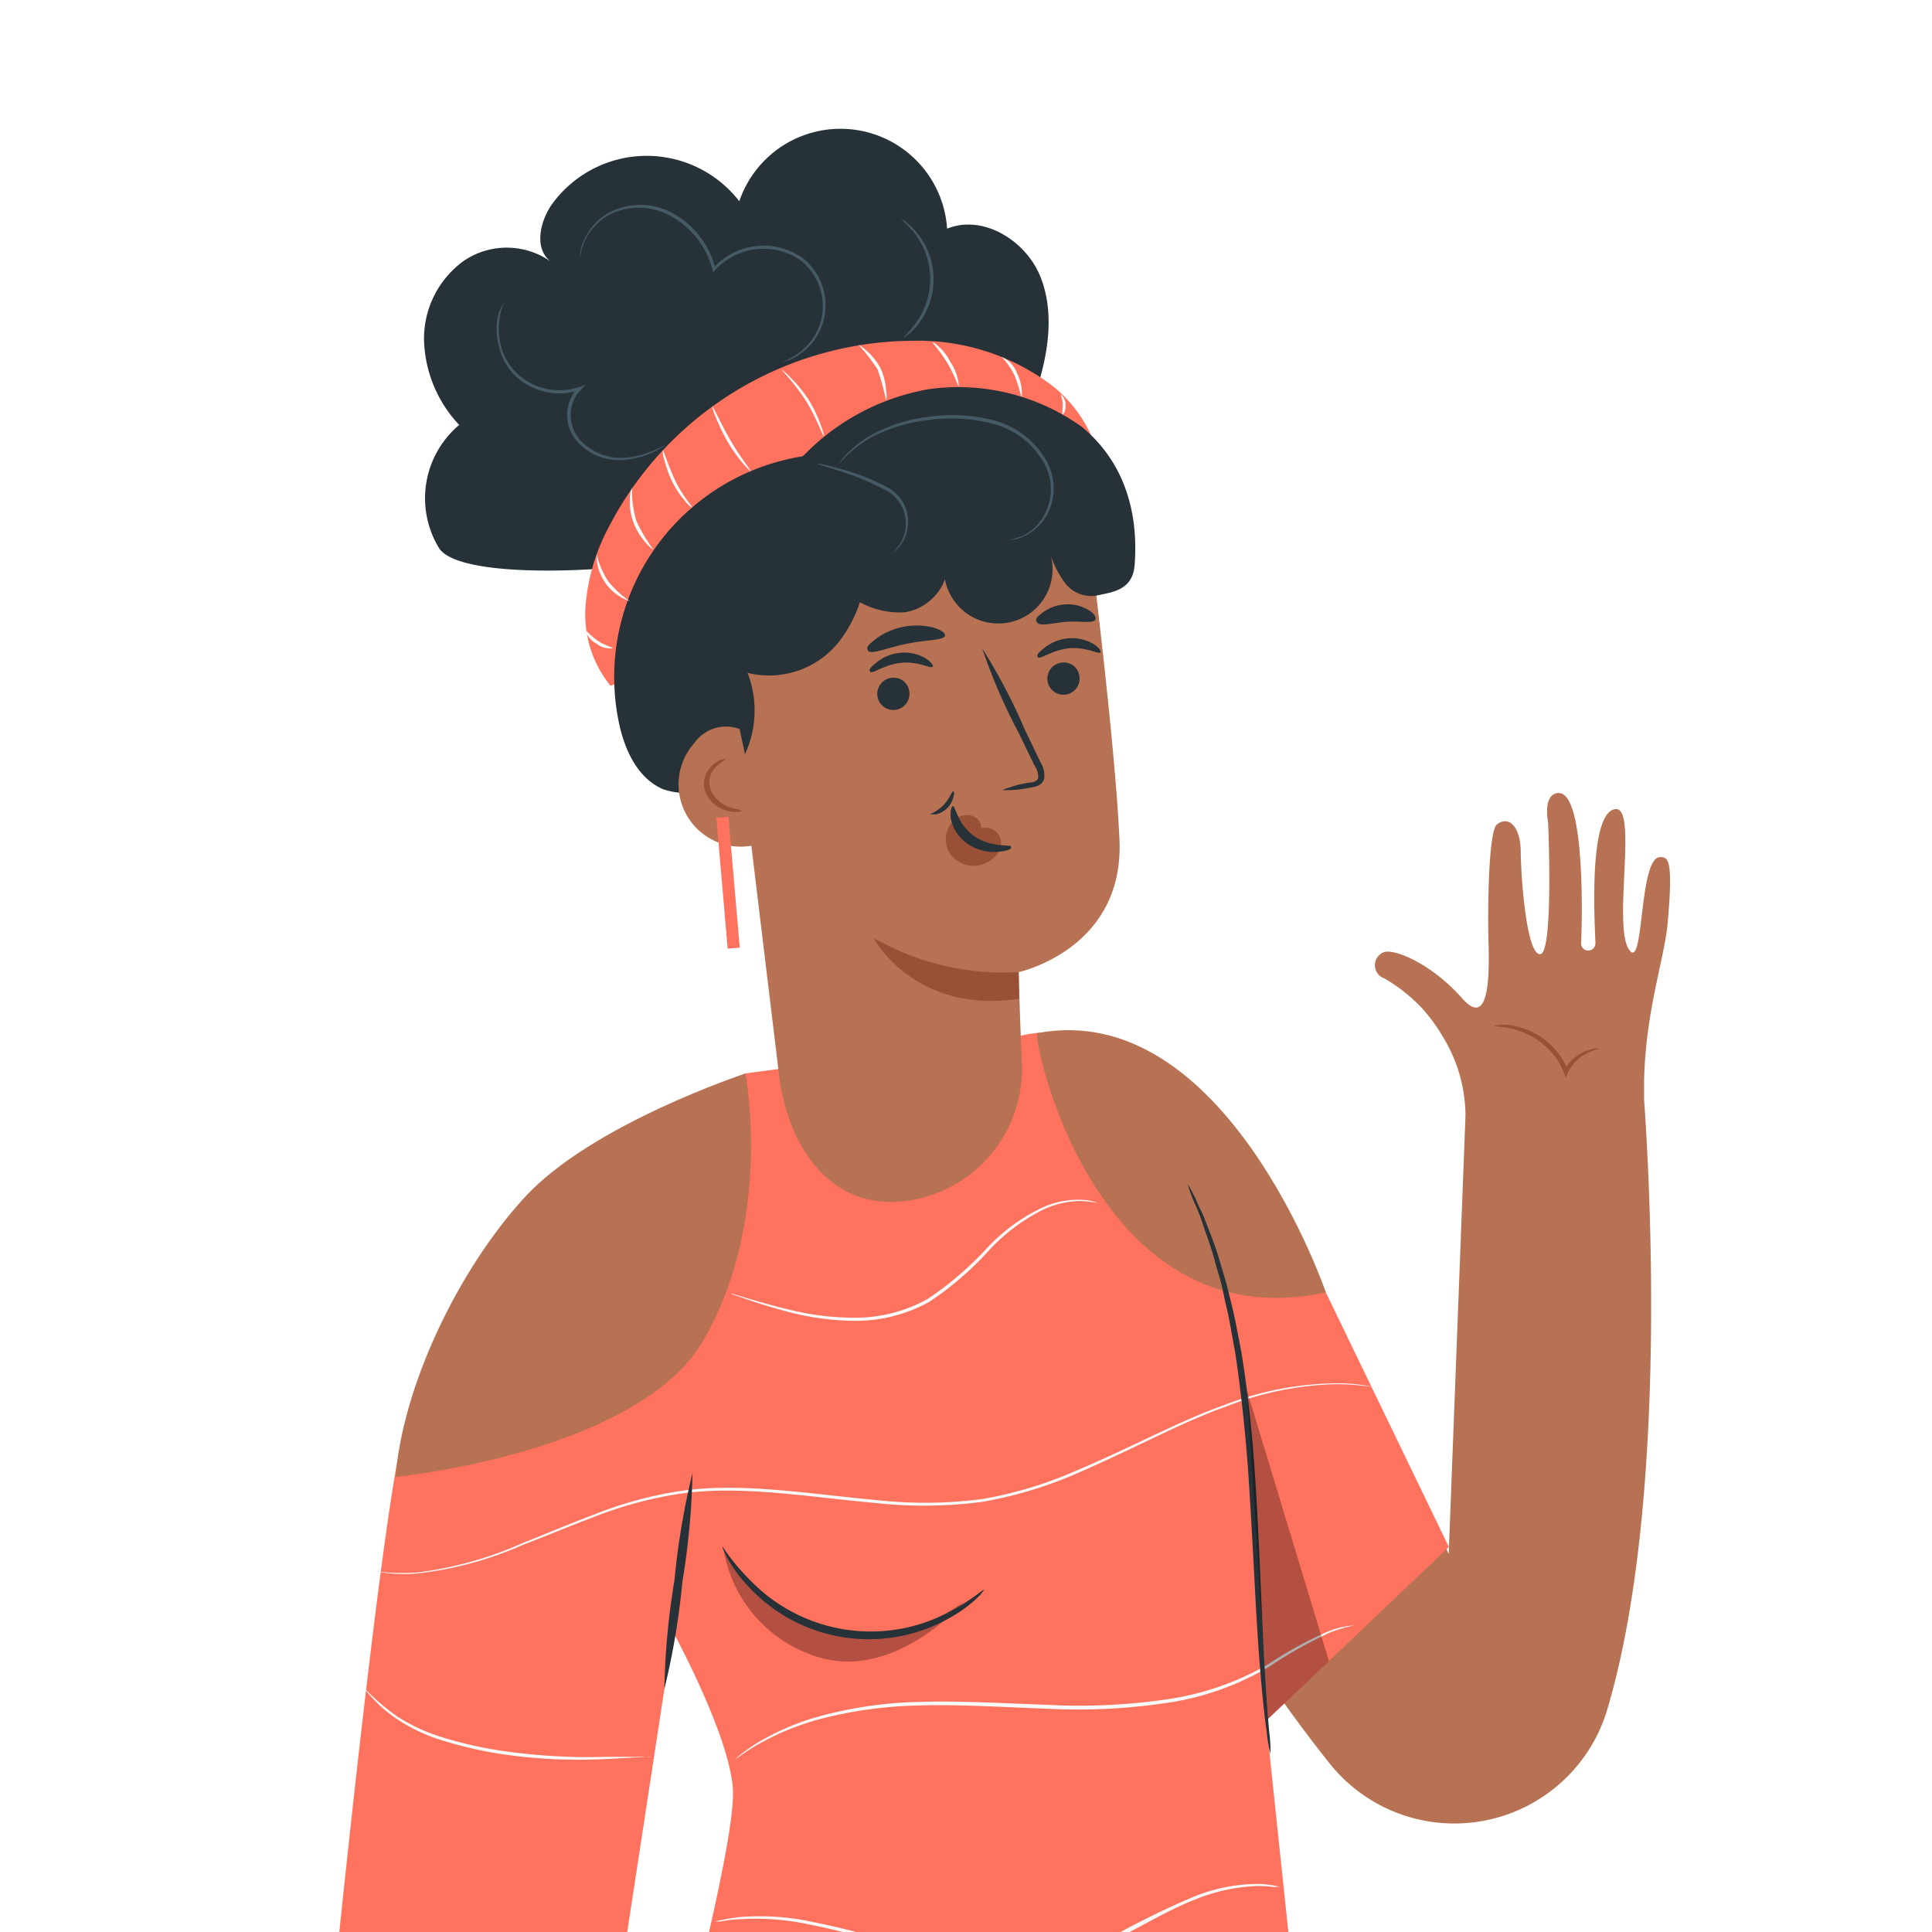 <svg id="Component_Character_Female_F" data-name="Component/Character/Female/F" xmlns="http://www.w3.org/2000/svg" xmlns:xlink="http://www.w3.org/1999/xlink" width="180" height="180" viewBox="0 0 180 180">
  <defs>
    <clipPath id="clip-path">
      <rect id="Rectangle_9930" data-name="Rectangle 9930" width="180" height="180" transform="translate(18475 -18754)" fill="#fff" stroke="#707070" stroke-width="1"/>
    </clipPath>
  </defs>
  <g id="Component_Character_Female_F-2" data-name="Component/Character/Female/F" transform="translate(-18475 18754)" clip-path="url(#clip-path)">
    <g id="Group_25045" data-name="Group 25045" transform="translate(-192 30.717)">
      <path id="Path_105786" data-name="Path 105786" d="M4.527,80.508l3.906-50.48A14.259,14.259,0,0,0,6.3,22.667a15.765,15.765,0,0,0-2.043-2.753A15.939,15.939,0,0,0,.9,17.276,1.3,1.3,0,0,1,.9,14.8c1.145-.232,4.463,1.2,7.245,4.347s2.478-3.391,2.42-5.8,0-9.825.8-10.419c1.058-.855,2.2.145,2.217,2.536s.536,9.607,1.811,9.549.739-12.288.739-12.288S15.591.119,17.054,0c2.637-.232,2.217,12.781,2.145,14.013a.668.668,0,1,0,1.333-.072c0-.927-.782-12.2,1.884-12.448,2.058-.188-.246,10.709,1.217,13.042s.9-8.463,2.9-8.564c.739,0,1.29,0,.725,6.217-.319,3.333-2.072,8.231-2.188,14.679V28.55c.565,7.97,1.994,57.1,1.994,57.1l-.205,3.869Z" transform="matrix(-0.995, -0.105, 0.105, -0.995, 18719.492, -18526.564)" fill="#b77153"/>
      <g id="character-1--inject-780" transform="translate(18698.355 -18772.717)">
        <path id="Path_36038" data-name="Path 36038" d="M124.622,234.331l8.187,17.389,1.565-40.864a14.259,14.259,0,0,0-2.13-7.361,15.766,15.766,0,0,0-2.043-2.753,15.938,15.938,0,0,0-3.362-2.637,1.3,1.3,0,0,1,0-2.478c1.145-.232,4.463,1.2,7.245,4.347s2.478-3.391,2.42-5.8,0-9.825.8-10.419c1.058-.855,2.2.145,2.217,2.536s.536,9.607,1.811,9.549.739-12.288.739-12.288-.536-2.608.927-2.724c2.637-.232,2.217,12.781,2.145,14.013a.668.668,0,1,0,1.333-.072c0-.927-.782-12.2,1.884-12.448,2.058-.188-.246,10.709,1.217,13.042s.9-8.463,2.9-8.564c.739,0,1.29,0,.725,6.217-.319,3.333-2.072,8.231-2.188,14.679v1.681c.565,7.97,2.2,38.1-3.478,56.992a14.867,14.867,0,0,1-25.822,4.869,139.11,139.11,0,0,1-16.519-26.4Z" transform="translate(-29.192 -118.941)" fill="#b77153"/>
        <path id="Path_36039" data-name="Path 36039" d="M136.951,197.967a5.579,5.579,0,0,0-1.014.362,3.782,3.782,0,0,0-1.884,1.855l-.2.464-.188-.493a6.2,6.2,0,0,0-1.145-1.855,7.057,7.057,0,0,0-3.565-2.174c-1.072-.275-1.768-.2-1.782-.29a3.637,3.637,0,0,1,1.84,0,6.782,6.782,0,0,1,3.855,2.2,6.347,6.347,0,0,1,1.2,2.014h-.406a3.8,3.8,0,0,1,2.174-1.913C136.531,197.865,136.966,197.923,136.951,197.967Z" transform="translate(-19.322 -112.254)" fill="#995037"/>
        <path id="Path_36040" data-name="Path 36040" d="M78.633,287.87,84.1,252.078s5.42,9.955,5.579,14.853-4.956,24.185-4.956,24.185c18.925,8.434,39.632,8.332,57.63-2.232l-2.9-27.532-1.1-19.128.9-24.91a19.635,19.635,0,0,0-20-21.113,13.332,13.332,0,0,0-3.449.507l-25.011,3.347s-26.083,13.81-31.735,33.126c-2.014,6.985-6.312,49.357-6.312,49.357a35.2,35.2,0,0,1,12.311,0A38.549,38.549,0,0,1,78.633,287.87Z" transform="translate(-52.744 -112.039)" fill="#ff725e"/>
        <path id="Path_36041" data-name="Path 36041" d="M116.781,210.37,130.04,237.8l-17.447,16.592-1.2-26.953,1.493-16.751Z" transform="translate(-26.408 -105.674)" fill="#ff725e"/>
        <path id="Path_36042" data-name="Path 36042" d="M56.54,236.449s22.577-2.232,28.663-12.708c6.579-11.317,3.927-24.881,3.927-24.881s-14.36,4.724-20.62,11.593S57.134,228.2,56.54,236.536" transform="translate(-51.04 -110.843)" fill="#b77153"/>
        <path id="Path_36043" data-name="Path 36043" d="M97.822,196.344c-.58.1,5.231,28.851,26.866,24.156C124.688,220.5,115.327,193.069,97.822,196.344Z" transform="translate(-32.518 -112.095)" fill="#b77153"/>
        <path id="Path_36044" data-name="Path 36044" d="M148.1,219.1l-.971-.1a19.9,19.9,0,0,0-2.8-.13,30.213,30.213,0,0,0-9.984,2.116c-4.1,1.449-8.694,4-13.926,6.245a38.529,38.529,0,0,1-8.694,2.594,41.574,41.574,0,0,1-9.694.13c-6.593-.594-12.9-1.724-18.592-.869a37.168,37.168,0,0,0-7.839,2.13c-2.391.9-4.579,1.826-6.608,2.594a33.431,33.431,0,0,1-9.883,2.681,13.491,13.491,0,0,1-3.768-.174l.971.087a20.285,20.285,0,0,0,2.782,0,34.445,34.445,0,0,0,9.854-2.753c2.029-.8,4.217-1.739,6.608-2.637a36.228,36.228,0,0,1,7.883-2.174c5.8-.884,12.085.246,18.664.84a40.97,40.97,0,0,0,9.622-.116A37.155,37.155,0,0,0,120.3,227c5.289-2.217,9.839-4.738,13.969-6.188a29.749,29.749,0,0,1,10.057-2.029,16.317,16.317,0,0,1,3.768.319Z" transform="translate(-51.578 -101.9)" fill="#fafafa"/>
        <path id="Path_36045" data-name="Path 36045" d="M81.326,244.792h-.29l-.84.072c-.71,0-1.768.1-3.058.145a49.264,49.264,0,0,1-10.143-.507,38.114,38.114,0,0,1-5.42-1.3,15.679,15.679,0,0,1-4.1-2,12.314,12.314,0,0,1-2.3-2.029,7.576,7.576,0,0,1-.71-.869,20.286,20.286,0,0,0,3.13,2.724,16.664,16.664,0,0,0,4.072,1.913,37.356,37.356,0,0,0,5.391,1.261,55.627,55.627,0,0,0,10.042.609h4.231Z" transform="translate(-51.974 -93.132)" fill="#fafafa"/>
        <path id="Path_36046" data-name="Path 36046" d="M136.046,234.34l-.594.145a12.211,12.211,0,0,0-1.666.536,39.65,39.65,0,0,0-5.622,3.159,25.924,25.924,0,0,1-9,3.3,55.892,55.892,0,0,1-11.752.623c-4.173-.145-8.129-.406-11.737-.3a39.707,39.707,0,0,0-9.462,1.29,24.635,24.635,0,0,0-5.927,2.478,15.65,15.65,0,0,0-1.449.956l-.507.333a15.4,15.4,0,0,1,1.927-1.449,23.186,23.186,0,0,1,5.927-2.579,38.516,38.516,0,0,1,9.506-1.362c3.623-.116,7.608.13,11.766.275a56.2,56.2,0,0,0,11.68-.594,26.185,26.185,0,0,0,8.941-3.2,35.687,35.687,0,0,1,5.695-3.1A8.231,8.231,0,0,1,136.046,234.34Z" transform="translate(-41.254 -94.91)" fill="#fafafa"/>
        <path id="Path_36047" data-name="Path 36047" d="M129.709,251.245h-.551a13.389,13.389,0,0,0-1.579-.087,16.666,16.666,0,0,0-5.68,1.232c-2.319.869-4.84,2.391-7.767,3.883a26.779,26.779,0,0,1-4.782,1.927,26.1,26.1,0,0,1-2.7.493,20.069,20.069,0,0,1-2.811.073A43.632,43.632,0,0,1,93.4,256.679a74.368,74.368,0,0,0-8.419-2.116,23.85,23.85,0,0,0-5.8-.3,11.606,11.606,0,0,0-1.579.2H77.05s.739-.188,2.116-.391a23.373,23.373,0,0,1,5.8.2,73.683,73.683,0,0,1,8.448,2.072A45.067,45.067,0,0,0,103.8,258.4a24.982,24.982,0,0,0,2.768-.072,20.071,20.071,0,0,0,7.39-2.377,77.5,77.5,0,0,1,7.81-3.826,15.94,15.94,0,0,1,5.8-1.159,7.925,7.925,0,0,1,2.145.275Z" transform="translate(-41.829 -87.442)" fill="#fafafa"/>
        <path id="Path_36048" data-name="Path 36048" d="M112.294,207.273a14.237,14.237,0,0,0-1.449-.174,8.245,8.245,0,0,0-3.884.913,17.548,17.548,0,0,0-4.753,3.608,29.6,29.6,0,0,1-5.608,4.854,14.114,14.114,0,0,1-7.173,1.782,25.157,25.157,0,0,1-6.014-.84c-1.666-.435-2.985-.869-3.9-1.188l-1.043-.362a1.594,1.594,0,0,1-.362-.145,1.274,1.274,0,0,1,.377.087l1.058.319c.927.275,2.261.681,3.927,1.072a24.966,24.966,0,0,0,5.941.768,13.9,13.9,0,0,0,7.028-1.753,30.833,30.833,0,0,0,5.564-4.782,16.939,16.939,0,0,1,4.869-3.608,8.071,8.071,0,0,1,3.985-.84,4.855,4.855,0,0,1,1.435.29Z" transform="translate(-41.353 -107.199)" fill="#fafafa"/>
        <path id="Path_36049" data-name="Path 36049" d="M107.46,205.94a15.285,15.285,0,0,1,.956,1.9l.493,1.029c.145.391.319.811.493,1.261.348.913.754,1.942,1.087,3.13l.551,1.84c.159.652.333,1.333.507,2.029.362,1.449.609,2.9.927,4.507.522,3.2.927,6.738,1.2,10.462.522,7.463.667,14.215.985,19.084.145,2.434.275,4.347.406,5.8a13.564,13.564,0,0,1,.116,2.116,14.114,14.114,0,0,1-.348-2.087c-.2-1.362-.406-3.333-.609-5.8-.42-4.883-.638-11.593-1.159-19.055-.29-3.724-.681-7.245-1.159-10.419-.3-1.594-.522-3.1-.869-4.492-.159-.7-.3-1.449-.449-2.029s-.362-1.246-.522-1.826c-.3-1.188-.681-2.217-1-3.13-.145-.464-.3-.884-.435-1.29l-.435-1.043A12.114,12.114,0,0,1,107.46,205.94Z" transform="translate(-28.173 -107.664)" fill="#263238"/>
        <g id="Group_2074" data-name="Group 2074" transform="translate(84.808 117.52)" opacity="0.3">
          <path id="Path_36050" data-name="Path 36050" d="M111.27,219.22l7.651,25.243-5.666,5.376Z" transform="translate(-111.27 -219.22)"/>
        </g>
        <g id="Group_2075" data-name="Group 2075" transform="translate(36.105 132.605)" opacity="0.3">
          <path id="Path_36051" data-name="Path 36051" d="M99.99,234.267a15.346,15.346,0,0,1-22.33-4.637,12.636,12.636,0,0,0,9.187,9.9C93.875,241.339,99.99,234.267,99.99,234.267Z" transform="translate(-77.66 -229.63)"/>
        </g>
        <path id="Path_36052" data-name="Path 36052" d="M76.443,224.54a69.642,69.642,0,0,1-.942,10.143,69.325,69.325,0,0,1-1.681,10,69.382,69.382,0,0,1,.942-10.143,70.263,70.263,0,0,1,1.681-10Z" transform="translate(-43.28 -99.311)" fill="#263238"/>
        <path id="Path_36053" data-name="Path 36053" d="M86.207,177.071c-3.753,2.029-24.084,3.681-26.431.13a8.926,8.926,0,0,1,1.869-11.491,11.984,11.984,0,0,1-3.275-7.839,8.941,8.941,0,0,1,3.724-7.463,7.129,7.129,0,0,1,8.129.116c-1.652-1.188-1.072-3.826.13-5.463a10.9,10.9,0,0,1,17.389-.188,9.955,9.955,0,0,1,19.36,2.55c3.362-1.362,7.347,1.116,8.694,4.478s.725,7.245-.406,10.665" transform="translate(-50.218 -138.12)" fill="#263238"/>
        <path id="Path_36054" data-name="Path 36054" d="M71.09,183.893a10.491,10.491,0,0,1-2.333-7.318,18.621,18.621,0,0,1,2.188-7.506,32.1,32.1,0,0,1,28.17-17.316,20.736,20.736,0,0,1,13.042,4.115,12.491,12.491,0,0,1,4.565,12.419" transform="translate(-45.563 -132.002)" fill="#ff725e"/>
        <path id="Path_36055" data-name="Path 36055" d="M105.571,217.264c-.2-4.463-.3-8.506-.3-8.506s9.825-2.116,9.39-12.288-3.463-33.445-3.463-33.445L92.153,155.78,77.3,171.618l5.709,47.269c1.014,6.68,5.1,12.085,11.8,11.187h0A12.418,12.418,0,0,0,105.571,217.264Z" transform="translate(-41.717 -130.189)" fill="#b77153"/>
        <path id="Path_36056" data-name="Path 36056" d="M83.2,161.049c-2.9,4.767-.855,7.651,2.9,11.766a7.8,7.8,0,0,0,6.434,2.9c2.434-.29,4.594-2.8,3.869-5.144a5.057,5.057,0,1,0,9.665-.652,9.419,9.419,0,0,0,1.449,3.014,3.087,3.087,0,0,0,2.9,1.232c1.449-.333,3.449-.435,3.623-2.9.406-5.492-1.348-9.883-4.912-12.824a19.751,19.751,0,0,0-14.273-3.521,21.359,21.359,0,0,0-11.969,6.506" transform="translate(-39.681 -130.662)" fill="#263238"/>
        <path id="Path_36057" data-name="Path 36057" d="M91.208,158.92a23.561,23.561,0,0,1,2.811,8.926,12.172,12.172,0,0,1-2.55,8.81,8.318,8.318,0,0,1-8.448,2.811,9.694,9.694,0,0,1-.565,8.216,6.173,6.173,0,0,1-7.347,2.608c-2.348-1.029-3.55-3.666-4.072-6.173a20.823,20.823,0,0,1,20.591-25.083" transform="translate(-44.728 -128.779)" fill="#263238"/>
        <path id="Path_36058" data-name="Path 36058" d="M80.426,176.78a3.623,3.623,0,0,0-4.217,1.3,5.8,5.8,0,0,0,6.448,9.26" transform="translate(-42.872 -120.86)" fill="#b77153"/>
        <path id="Path_36059" data-name="Path 36059" d="M79.879,183.5a2.454,2.454,0,0,1-1.159,0,3.057,3.057,0,0,1-2.2-1.739,2.246,2.246,0,0,1,0-1.623,2.434,2.434,0,0,1,.782-1.058c.594-.449,1.072-.464,1.087-.42s-.391.217-.869.681a2.014,2.014,0,0,0-.493,2.246,2.985,2.985,0,0,0,1.855,1.579C79.444,183.317,79.879,183.346,79.879,183.5Z" transform="translate(-42.137 -119.919)" fill="#995037"/>
        <path id="Path_36060" data-name="Path 36060" d="M93.093,180.7a.561.561,0,0,1,0,.507,2.159,2.159,0,0,1-.594,1.087,2.116,2.116,0,0,1-1.087.58H90.89a4.262,4.262,0,0,0,1.261-.855C92.716,181.439,92.962,180.686,93.093,180.7Z" transform="translate(-35.614 -118.998)" fill="#263238"/>
        <path id="Path_36061" data-name="Path 36061" d="M102.1,173.647a1.5,1.5,0,1,1-1.637-1.2A1.449,1.449,0,0,1,102.1,173.647Z" transform="translate(-32.903 -122.712)" fill="#263238"/>
        <path id="Path_36062" data-name="Path 36062" d="M103.682,172.2c-.159.2-1.348-.536-2.9-.391s-2.681,1.043-2.9.855,0-.435.536-.855a4.13,4.13,0,0,1,2.275-.927,3.985,3.985,0,0,1,2.376.551C103.581,171.768,103.769,172.1,103.682,172.2Z" transform="translate(-32.51 -123.412)" fill="#263238"/>
        <path id="Path_36063" data-name="Path 36063" d="M91.855,174.627a1.5,1.5,0,1,1-1.637-1.2A1.449,1.449,0,0,1,91.855,174.627Z" transform="translate(-38.506 -122.272)" fill="#263238"/>
        <path id="Path_36064" data-name="Path 36064" d="M92.9,173.119c-.174.2-1.362-.522-2.9-.377s-2.681,1.029-2.9.855,0-.449.536-.855a3.985,3.985,0,0,1,2.29-.927,3.84,3.84,0,0,1,2.362.551C92.786,172.7,92.975,173.032,92.9,173.119Z" transform="translate(-37.351 -122.996)" fill="#263238"/>
        <path id="Path_36065" data-name="Path 36065" d="M96.115,184.727a10.75,10.75,0,0,1,2.536-.7c.406,0,.783-.188.826-.464a2.029,2.029,0,0,0-.377-1.188l-1.449-2.985a53.167,53.167,0,0,1-3.391-7.854,52.555,52.555,0,0,1,3.97,7.564l1.449,3.014a2.333,2.333,0,0,1,.348,1.565,1,1,0,0,1-.623.652,2.694,2.694,0,0,1-.681.159,10.144,10.144,0,0,1-2.608.232Z" transform="translate(-34.101 -123.112)" fill="#263238"/>
        <path id="Path_36066" data-name="Path 36066" d="M96.95,185.442a1.449,1.449,0,0,0-1.724-1.971,1.232,1.232,0,0,0-.956-1.188,1.753,1.753,0,0,0-1.551.406,2.449,2.449,0,0,0-.551,2.9,2.666,2.666,0,0,0,2.681,1.362,2.9,2.9,0,0,0,2.333-1.956" transform="translate(-35.154 -118.306)" fill="#995037"/>
        <path id="Path_36067" data-name="Path 36067" d="M92.436,181.67c.261,0,.42,1.7,2,2.8s3.405.739,3.434.985-.377.377-1.159.464a4.347,4.347,0,0,1-2.9-.739,3.7,3.7,0,0,1-1.565-2.348C92.161,182.148,92.32,181.67,92.436,181.67Z" transform="translate(-35.015 -118.563)" fill="#263238"/>
        <path id="Path_36068" data-name="Path 36068" d="M94.117,171c-.116.449-1.724.377-3.565.754s-3.318,1.029-3.594.667.1-.609.667-1.087a6.419,6.419,0,0,1,5.463-1.072C93.8,170.482,94.16,170.786,94.117,171Z" transform="translate(-37.421 -123.778)" fill="#263238"/>
        <path id="Path_36069" data-name="Path 36069" d="M103.237,170.122c-.246.391-1.449.1-2.7.2s-2.405.449-2.7.087,0-.551.464-.927a3.84,3.84,0,0,1,2.145-.782,3.724,3.724,0,0,1,2.2.551C103.164,169.572,103.338,169.934,103.237,170.122Z" transform="translate(-32.542 -124.389)" fill="#263238"/>
        <path id="Path_36070" data-name="Path 36070" d="M100.79,193.328a24.3,24.3,0,0,1-13.52-3.188s3.724,7.129,13.563,5.68Z" transform="translate(-37.24 -114.759)" fill="#995037"/>
        <path id="Path_36071" data-name="Path 36071" d="M73.832,166.992a3.641,3.641,0,0,1-.7-.623,6.216,6.216,0,0,1-1.2-1.956,5.463,5.463,0,0,1-.319-2.275,2.1,2.1,0,0,1,.188-.927,10.245,10.245,0,0,0,.42,3.1,15.087,15.087,0,0,0,1.608,2.681Z" transform="translate(-44.277 -127.751)" fill="#fafafa"/>
        <path id="Path_36072" data-name="Path 36072" d="M76.449,164.142a2.593,2.593,0,0,1-.652-.623,8.7,8.7,0,0,1-1.2-1.811,11.215,11.215,0,0,1-.739-2.043,2.463,2.463,0,0,1-.145-.884c.1,0,.449,1.29,1.159,2.8S76.536,164.069,76.449,164.142Z" transform="translate(-43.329 -128.842)" fill="#fafafa"/>
        <path id="Path_36073" data-name="Path 36073" d="M80.479,162.027a7.423,7.423,0,0,1-.725-.754,15.3,15.3,0,0,1-1.449-2.058,19.054,19.054,0,0,1-1.087-2.261,4.071,4.071,0,0,1-.319-.985c.1,0,.725,1.449,1.666,3.1S80.566,161.969,80.479,162.027Z" transform="translate(-41.896 -130.104)" fill="#fafafa"/>
        <path id="Path_36074" data-name="Path 36074" d="M85.331,159.821c-.116,0-.638-1.579-1.71-3.333a21.06,21.06,0,0,0-2.29-2.9,4,4,0,0,1,.84.725,13.143,13.143,0,0,1,1.7,2.072,11.839,11.839,0,0,1,1.159,2.42,4.26,4.26,0,0,1,.3,1.014Z" transform="translate(-39.908 -131.173)" fill="#fafafa"/>
        <path id="Path_36075" data-name="Path 36075" d="M88.879,157.2a24.848,24.848,0,0,0-.8-2.9A19.026,19.026,0,0,0,86.3,152a3.955,3.955,0,0,1,.71.522,5.8,5.8,0,0,1,1.348,1.666,6.014,6.014,0,0,1,.522,2.072,2.406,2.406,0,0,1,0,.942Z" transform="translate(-37.675 -131.887)" fill="#fafafa"/>
        <path id="Path_36076" data-name="Path 36076" d="M93.517,155.96c-.087,0-.391-1.014-1.072-2.159S91,151.9,91.082,151.83a4.637,4.637,0,0,1,1.623,1.826A4.753,4.753,0,0,1,93.517,155.96Z" transform="translate(-35.531 -131.963)" fill="#fafafa"/>
        <path id="Path_36077" data-name="Path 36077" d="M97.379,156.5c-.087,0-.232-.942-.681-2a7,7,0,0,0-1.188-1.71,2.623,2.623,0,0,1,1.449,1.579,4.014,4.014,0,0,1,.42,2.13Z" transform="translate(-33.539 -131.532)" fill="#fafafa"/>
        <path id="Path_36078" data-name="Path 36078" d="M99.335,155.2a1.376,1.376,0,0,1,.42.9c.043.58-.2.985-.275.956s0-.435,0-.927S99.262,155.243,99.335,155.2Z" transform="translate(-31.828 -130.45)" fill="#fafafa"/>
        <path id="Path_36079" data-name="Path 36079" d="M72.561,169.837a4.521,4.521,0,0,1-3.1-4.347,8.448,8.448,0,0,0,1.087,2.492A9.3,9.3,0,0,0,72.561,169.837Z" transform="translate(-45.238 -125.829)" fill="#fafafa"/>
        <path id="Path_36080" data-name="Path 36080" d="M71.318,172.063a2.072,2.072,0,0,1-1.579-.464,2.145,2.145,0,0,1-1.029-1.29,10.055,10.055,0,0,0,1.188,1.043C70.623,171.832,71.333,171.976,71.318,172.063Z" transform="translate(-45.574 -123.664)" fill="#fafafa"/>
        <path id="Path_36081" data-name="Path 36081" d="M100.94,168.136a7.793,7.793,0,0,0,1.174-.333,4.651,4.651,0,0,0,2.261-2.318,5,5,0,0,0-.319-4.68,7.666,7.666,0,0,0-4.709-3.492,15.621,15.621,0,0,0-6.028-.319,15.245,15.245,0,0,0-4.753,1.362,10.9,10.9,0,0,0-3.565,2.8,5.8,5.8,0,0,1,.768-.985,9.985,9.985,0,0,1,2.724-2.014A14.969,14.969,0,0,1,93.3,156.7a15.679,15.679,0,0,1,6.144.3,7.97,7.97,0,0,1,4.869,3.637,5.246,5.246,0,0,1,.275,4.912,4.753,4.753,0,0,1-2.42,2.333,2.8,2.8,0,0,1-1.232.246Z" transform="translate(-38.259 -129.851)" fill="#455a64"/>
        <path id="Path_36082" data-name="Path 36082" d="M90.655,167.983a4.478,4.478,0,0,0,1.087-1.666,3.7,3.7,0,0,0,0-2.116,3.463,3.463,0,0,0-1.594-2.014,25.724,25.724,0,0,0-4.521-1.884c-1.2-.391-1.971-.594-1.956-.638s.2,0,.551.072.855.188,1.449.362a20.853,20.853,0,0,1,4.637,1.826,3.68,3.68,0,0,1,1.681,2.2,3.9,3.9,0,0,1-.116,2.261,3.449,3.449,0,0,1-.84,1.275A1.564,1.564,0,0,1,90.655,167.983Z" transform="translate(-38.856 -128.452)" fill="#455a64"/>
        <path id="Path_36083" data-name="Path 36083" d="M68.39,147.992a3.362,3.362,0,0,1,.246-1.362,5.55,5.55,0,0,1,2.463-2.9,6.318,6.318,0,0,1,5.579-.13,8.158,8.158,0,0,1,4.347,5.362h-.261A5.972,5.972,0,0,1,82,147.876a6.3,6.3,0,0,1,7.245.159,5.651,5.651,0,0,1,1.869,5.695,5.579,5.579,0,0,1-2.449,3.333,4.057,4.057,0,0,1-1.449.594,6.972,6.972,0,0,0,1.348-.7,5.579,5.579,0,0,0,2.319-3.275,5.477,5.477,0,0,0-1.84-5.434,6.043,6.043,0,0,0-6.927-.116,5.332,5.332,0,0,0-1.174,1.014l-.188.2v-.261a7.984,7.984,0,0,0-4.2-5.188,6.057,6.057,0,0,0-5.362,0,5.376,5.376,0,0,0-2.449,2.71,6.406,6.406,0,0,0-.348,1.377Z" transform="translate(-45.718 -135.921)" fill="#455a64"/>
        <path id="Path_36084" data-name="Path 36084" d="M89.05,143.93a1.45,1.45,0,0,1,.435.261,6.637,6.637,0,0,1,1,.971,6.825,6.825,0,0,1,.159,8.535,6.494,6.494,0,0,1-.956,1,1.333,1.333,0,0,1-.435.275,14.638,14.638,0,0,0,1.217-1.449,7.159,7.159,0,0,0,1.29-4.159,7.245,7.245,0,0,0-1.449-4.115,15.463,15.463,0,0,0-1.261-1.319Z" transform="translate(-36.44 -135.511)" fill="#455a64"/>
        <path id="Path_36085" data-name="Path 36085" d="M63.694,149.34a6.39,6.39,0,0,0-.275,3.855,5.419,5.419,0,0,0,2.376,3.347,5.8,5.8,0,0,0,4.941.594l.623-.217-.464.478-.2.2a3.478,3.478,0,0,0,.319,4.681,5.2,5.2,0,0,0,3.941,1.449A8.158,8.158,0,0,0,77.779,163c.638-.275.971-.478.985-.449a5.8,5.8,0,0,1-.927.565,7.955,7.955,0,0,1-2.9.811,5.3,5.3,0,0,1-4.144-1.449,3.753,3.753,0,0,1-.362-5.086l.232-.232.145.261a6.043,6.043,0,0,1-5.188-.652,5.492,5.492,0,0,1-2.405-3.579,5.912,5.912,0,0,1,0-2.9A3.623,3.623,0,0,1,63.694,149.34Z" transform="translate(-48.123 -133.081)" fill="#455a64"/>
        <path id="Path_36086" data-name="Path 36086" d="M101.95,233.294a5.159,5.159,0,0,1-.754.855,12.737,12.737,0,0,1-2.521,1.8,15.273,15.273,0,0,1-18.838-3.1A13.3,13.3,0,0,1,78,230.323c-.348-.638-.478-1.014-.435-1.043a20.379,20.379,0,0,0,2.637,3.188,15.592,15.592,0,0,0,18.287,3C100.7,234.337,101.849,233.222,101.95,233.294Z" transform="translate(-41.603 -97.183)" fill="#263238"/>
        <rect id="Rectangle_3325" data-name="Rectangle 3325" width="1.13" height="12.245" transform="matrix(0.996, -0.086, 0.086, 0.996, 35.387, 64.189)" fill="#ff725e"/>
      </g>
    </g>
  </g>
</svg>
